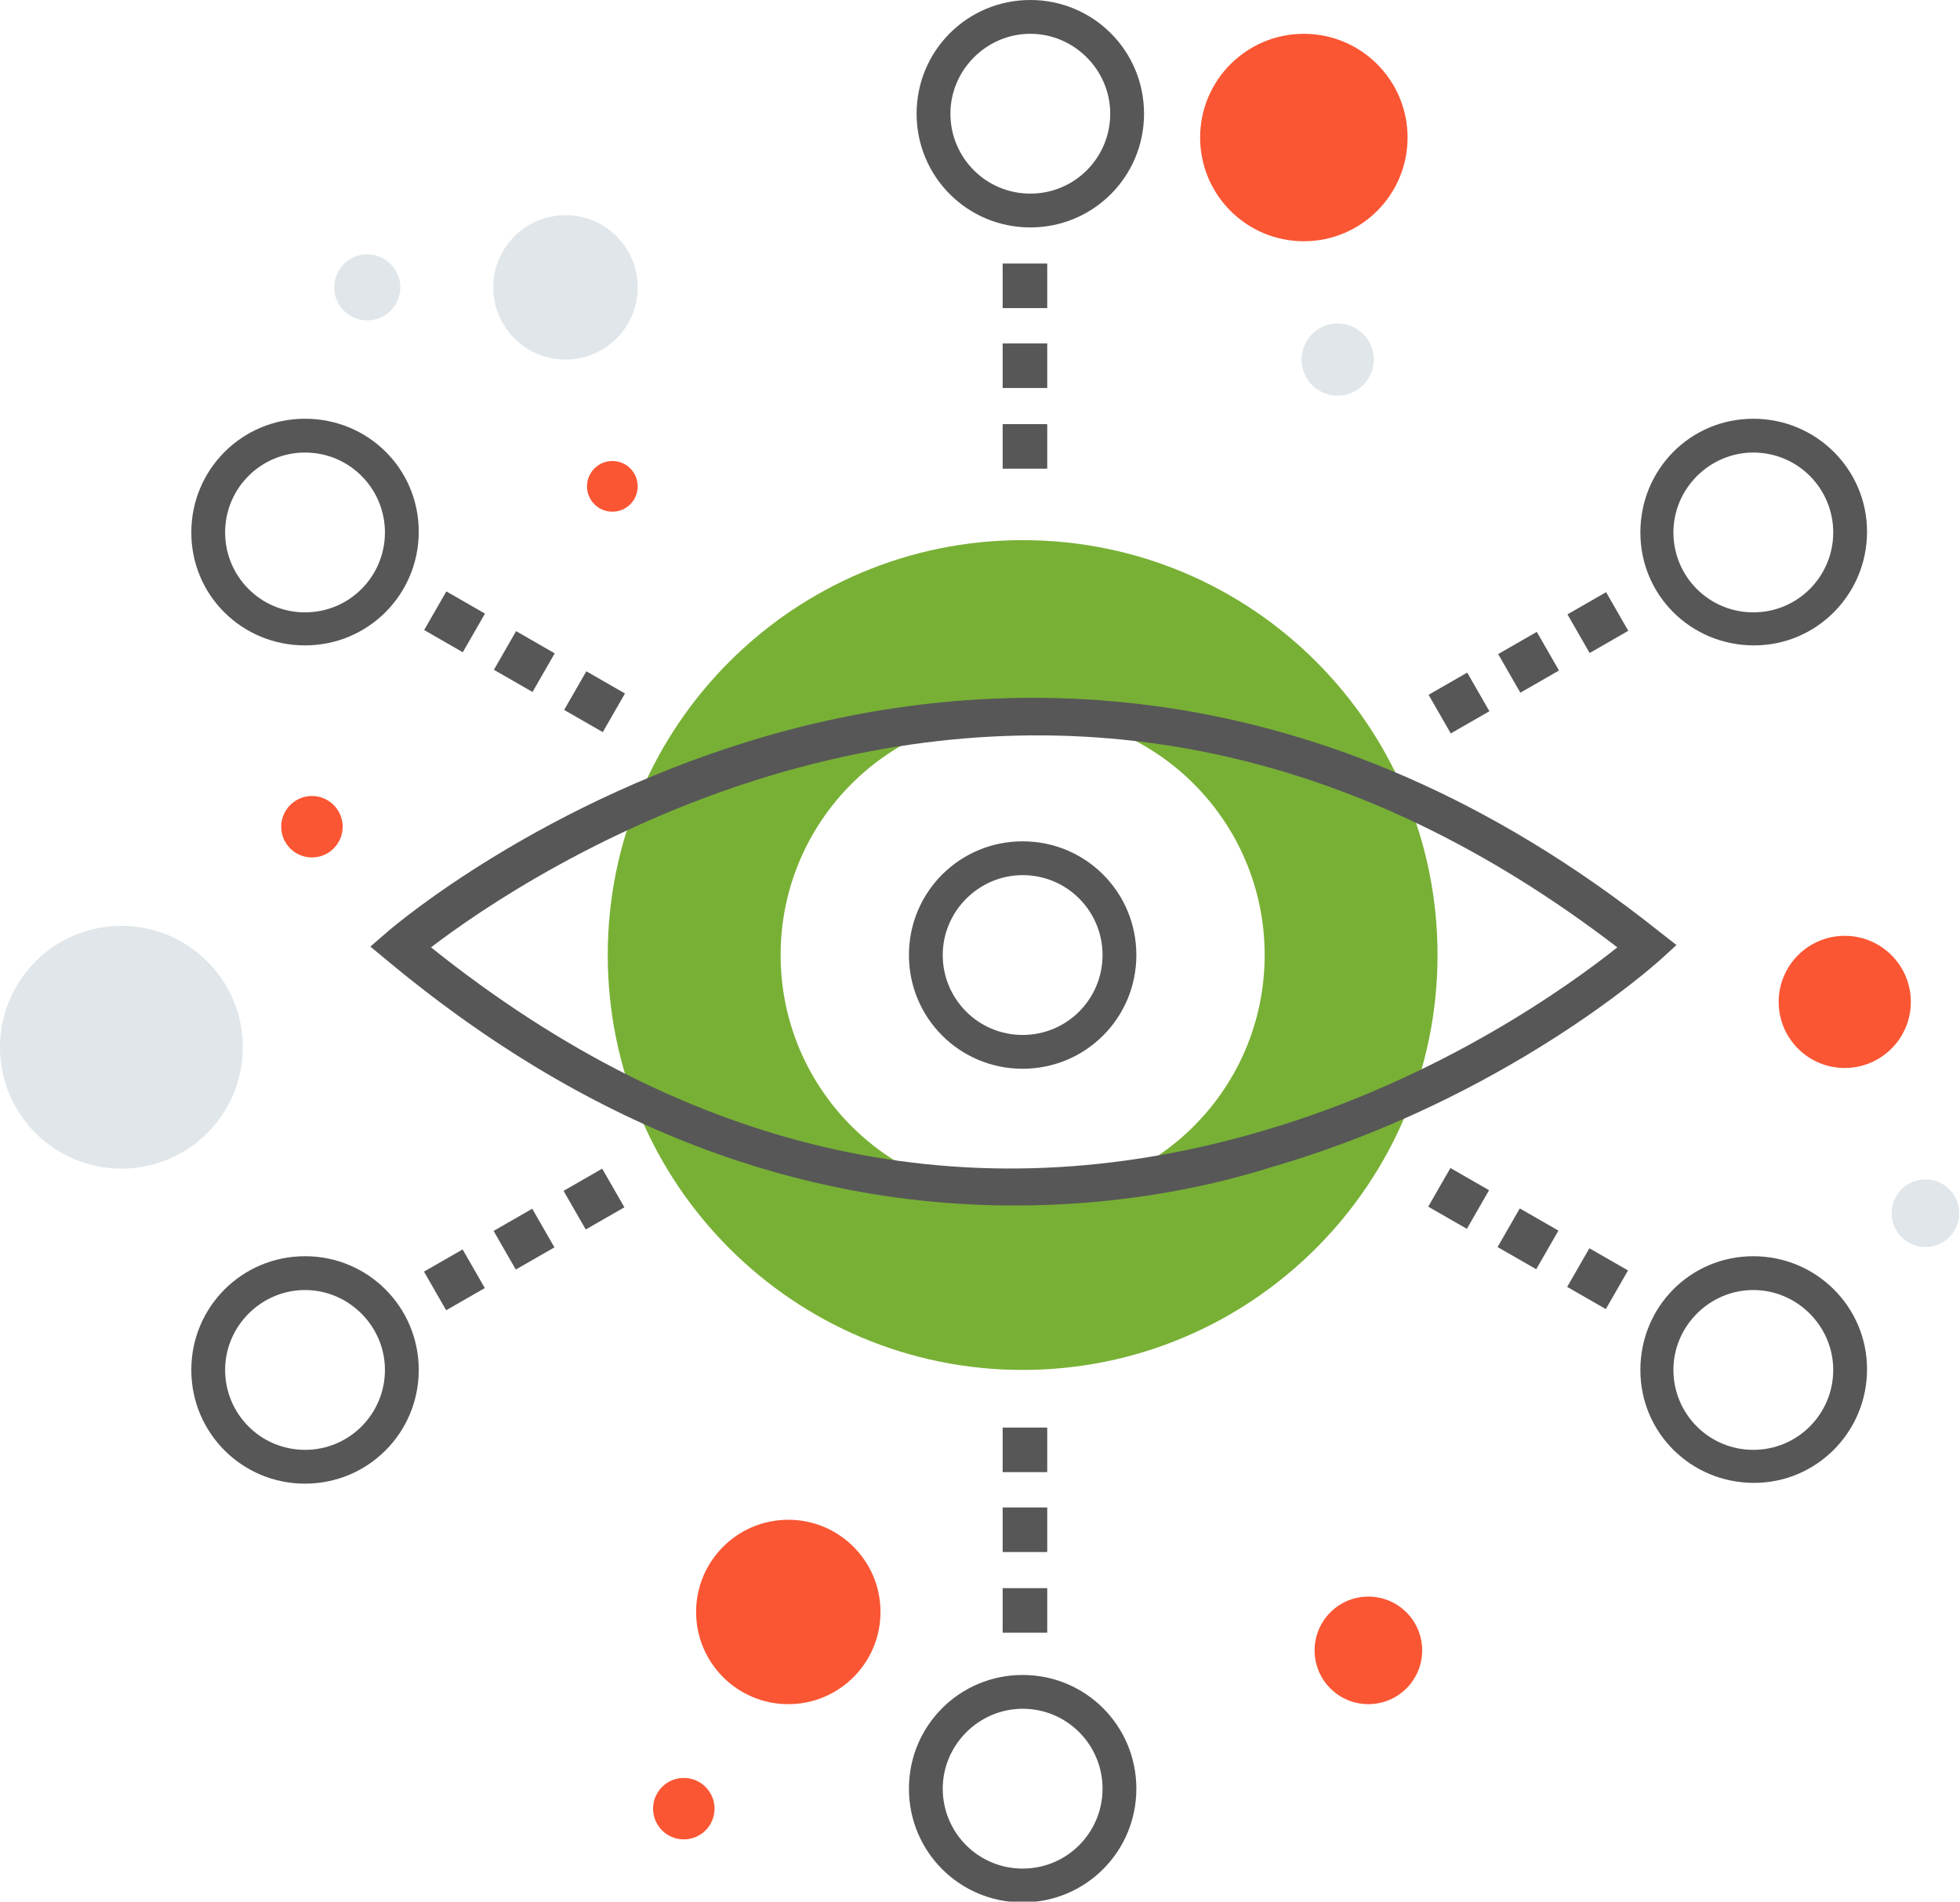 <?xml version="1.0" encoding="utf-8"?>
<!-- Generator: Adobe Illustrator 21.1.0, SVG Export Plug-In . SVG Version: 6.00 Build 0)  -->
<svg version="1.1" id="Layer_1" xmlns="http://www.w3.org/2000/svg" xmlns:xlink="http://www.w3.org/1999/xlink" x="0px" y="0px"
	 viewBox="0 0 255.1 247.5" style="enable-background:new 0 0 255.1 247.5;" xml:space="preserve">
<style type="text/css">
	.st0{fill:#78B035;}
	.st1{fill:#575757;}
	.st2{fill:#FA5633;}
	.st3{opacity:0.5;enable-background:new    ;}
	.st4{fill:#C1CED4;}
</style>
<title>Cme</title>
<g>
	<path class="st0" d="M133.1,70.3c-29.8,0-54,24.2-54,54s24.2,54,54,54s54-24.2,54-54S163,70.3,133.1,70.3L133.1,70.3z M133.1,155.8
		c-17.4,0-31.5-14.1-31.5-31.5s14.1-31.5,31.5-31.5s31.5,14.1,31.5,31.5C164.6,141.7,150.5,155.8,133.1,155.8L133.1,155.8z"/>
</g>
<g>
	<path class="st1" d="M133.1,109.5c-8.2,0-14.8,6.6-14.8,14.8c0,8.2,6.6,14.8,14.8,14.8c8.2,0,14.8-6.6,14.8-14.8l0,0
		C147.9,116.1,141.3,109.5,133.1,109.5z M133.1,134.7c-5.8,0-10.4-4.7-10.4-10.4s4.7-10.4,10.4-10.4c5.8,0,10.4,4.7,10.4,10.4
		S138.9,134.7,133.1,134.7L133.1,134.7z"/>
</g>
<g>
	<path class="st1" d="M228.2,54.5c-8.2,0-14.7,6.6-14.7,14.8S220.1,84,228.3,84c8.1,0,14.7-6.6,14.7-14.8
		C243,61.1,236.4,54.5,228.2,54.5C228.2,54.5,228.2,54.5,228.2,54.5z M228.2,79.7c-5.8,0-10.4-4.7-10.4-10.4s4.7-10.4,10.4-10.4
		c5.8,0,10.4,4.7,10.4,10.4S234,79.7,228.2,79.7L228.2,79.7z"/>
</g>
<g>
	<path class="st1" d="M39.7,54.5c-8.2,0-14.8,6.6-14.8,14.8S31.5,84,39.7,84s14.8-6.6,14.8-14.8S47.9,54.5,39.7,54.5L39.7,54.5z
		 M39.7,79.7c-5.8,0-10.4-4.7-10.4-10.4c0-5.8,4.7-10.4,10.4-10.4c5.8,0,10.4,4.7,10.4,10.4c0,0,0,0,0,0
		C50.1,75,45.5,79.7,39.7,79.7z"/>
</g>
<g>
	<path class="st1" d="M39.7,163.5c-8.2,0-14.8,6.6-14.8,14.8c0,8.2,6.6,14.8,14.8,14.8s14.8-6.6,14.8-14.8l0,0
		C54.5,170.1,47.9,163.5,39.7,163.5z M39.7,188.7c-5.8,0-10.4-4.7-10.4-10.4s4.7-10.4,10.4-10.4s10.4,4.7,10.4,10.4
		S45.5,188.7,39.7,188.7L39.7,188.7z"/>
</g>
<g>
	<path class="st1" d="M228.2,163.5c-8.2,0-14.7,6.6-14.7,14.8c0,8.2,6.6,14.7,14.8,14.7c8.1,0,14.7-6.6,14.7-14.8
		C243,170.1,236.4,163.5,228.2,163.5C228.2,163.5,228.2,163.5,228.2,163.5z M228.2,188.7c-5.8,0-10.4-4.7-10.4-10.4
		s4.7-10.4,10.4-10.4s10.4,4.7,10.4,10.4S234,188.7,228.2,188.7L228.2,188.7z"/>
</g>
<g>
	<path class="st1" d="M133.1,218c-8.2,0-14.8,6.6-14.8,14.8c0,8.2,6.6,14.8,14.8,14.8c8.2,0,14.8-6.6,14.8-14.8c0,0,0,0,0,0
		C147.9,224.6,141.3,218,133.1,218z M133.1,243.2c-5.8,0-10.4-4.7-10.4-10.4s4.7-10.4,10.4-10.4c5.8,0,10.4,4.7,10.4,10.4
		S138.9,243.2,133.1,243.2L133.1,243.2z"/>
</g>
<g>
	<path class="st1" d="M134.1,0c-8.2,0-14.8,6.6-14.8,14.8c0,8.2,6.6,14.8,14.8,14.8c8.2,0,14.8-6.6,14.8-14.8c0,0,0,0,0,0
		C148.9,6.6,142.3,0,134.1,0z M134.1,25.2c-5.8,0-10.4-4.7-10.4-10.4s4.7-10.4,10.4-10.4s10.4,4.7,10.4,10.4S139.9,25.2,134.1,25.2
		L134.1,25.2z"/>
</g>
<g>
	<circle class="st2" cx="102.6" cy="209.8" r="12"/>
</g>
<g>
	<circle class="st2" cx="169.7" cy="17.9" r="13.5"/>
</g>
<g class="st3">
	<circle class="st4" cx="15.8" cy="136.3" r="15.8"/>
</g>
<g class="st3">
	<circle class="st4" cx="73.6" cy="37.4" r="9.4"/>
</g>
<g class="st3">
	<circle class="st4" cx="47.8" cy="37.4" r="4.3"/>
</g>
<g>
	<circle class="st2" cx="79.7" cy="63.3" r="3.3"/>
</g>
<g>
	<circle class="st2" cx="40.6" cy="107.6" r="4"/>
</g>
<g>
	<circle class="st2" cx="89" cy="235.4" r="4"/>
</g>
<g>
	<circle class="st2" cx="178.1" cy="214.8" r="7"/>
</g>
<g>
	<circle class="st2" cx="240.1" cy="130.4" r="8.6"/>
</g>
<g class="st3">
	<circle class="st4" cx="250.6" cy="157.9" r="4.4"/>
</g>
<g class="st3">
	<circle class="st4" cx="174.1" cy="46.8" r="4.7"/>
</g>
<g>
	<path class="st1" d="M132,156.9c-24,0-52.3-7.5-81.5-31.8l-2.3-1.9l2.2-1.9c0.8-0.7,20.2-17.3,50.4-25.8
		c28-7.8,70.6-9.7,115.1,25.7l2.3,1.8l-2.2,2c-0.8,0.7-20.2,18.1-50.5,26.9C156,154.9,144.6,156.9,132,156.9z M56.1,123.3
		c33.7,27,70.1,35.1,108.2,23.9c23.3-6.8,40.3-19.2,46.2-23.9c-33.6-25.8-70-33.6-108-23C79.1,106.9,62.1,118.7,56.1,123.3z"/>
</g>
<g>
	<rect x="130.5" y="34.3" class="st1" width="5.8" height="5.8"/>
</g>
<g>
	<rect x="130.5" y="44.7" class="st1" width="5.8" height="5.8"/>
</g>
<g>
	<rect x="130.5" y="55.2" class="st1" width="5.8" height="5.8"/>
</g>
<g>
	<rect x="130.5" y="185.8" class="st1" width="5.8" height="5.8"/>
</g>
<g>
	<rect x="130.5" y="196.2" class="st1" width="5.8" height="5.8"/>
</g>
<g>
	<rect x="130.5" y="206.7" class="st1" width="5.8" height="5.8"/>
</g>
<g>
	
		<rect x="187" y="153.2" transform="matrix(0.498 -0.867 0.867 0.498 -40.061 242.884)" class="st1" width="5.8" height="5.8"/>
</g>
<g>
	
		<rect x="196" y="158.4" transform="matrix(0.498 -0.867 0.867 0.498 -40.025 253.355)" class="st1" width="5.8" height="5.8"/>
</g>
<g>
	
		<rect x="205.1" y="163.6" transform="matrix(0.498 -0.867 0.867 0.498 -40.007 263.841)" class="st1" width="5.8" height="5.8"/>
</g>
<g>
	<rect x="56.3" y="78" transform="matrix(0.498 -0.867 0.867 0.498 -40.458 91.97)" class="st1" width="5.8" height="5.8"/>
</g>
<g>
	
		<rect x="65.4" y="83.2" transform="matrix(0.498 -0.867 0.867 0.498 -40.422 102.441)" class="st1" width="5.8" height="5.8"/>
</g>
<g>
	
		<rect x="74.5" y="88.5" transform="matrix(0.498 -0.867 0.867 0.498 -40.405 112.917)" class="st1" width="5.8" height="5.8"/>
</g>
<g>
	
		<rect x="56.3" y="163.6" transform="matrix(0.867 -0.498 0.498 0.867 -75.102 51.7)" class="st1" width="5.8" height="5.8"/>
</g>
<g>
	
		<rect x="65.4" y="158.3" transform="matrix(0.867 -0.498 0.498 0.867 -71.292 55.53)" class="st1" width="5.8" height="5.8"/>
</g>
<g>
	
		<rect x="74.5" y="153.1" transform="matrix(0.867 -0.498 0.498 0.867 -67.487 59.354)" class="st1" width="5.8" height="5.8"/>
</g>
<g>
	
		<rect x="187" y="88.5" transform="matrix(0.867 -0.498 0.498 0.867 -20.268 106.825)" class="st1" width="5.8" height="5.8"/>
</g>
<g>
	
		<rect x="196.1" y="83.2" transform="matrix(0.867 -0.498 0.498 0.867 -16.462 110.651)" class="st1" width="5.8" height="5.8"/>
</g>
<g>
	
		<rect x="205.1" y="78" transform="matrix(0.867 -0.498 0.498 0.867 -12.657 114.475)" class="st1" width="5.8" height="5.8"/>
</g>
</svg>
